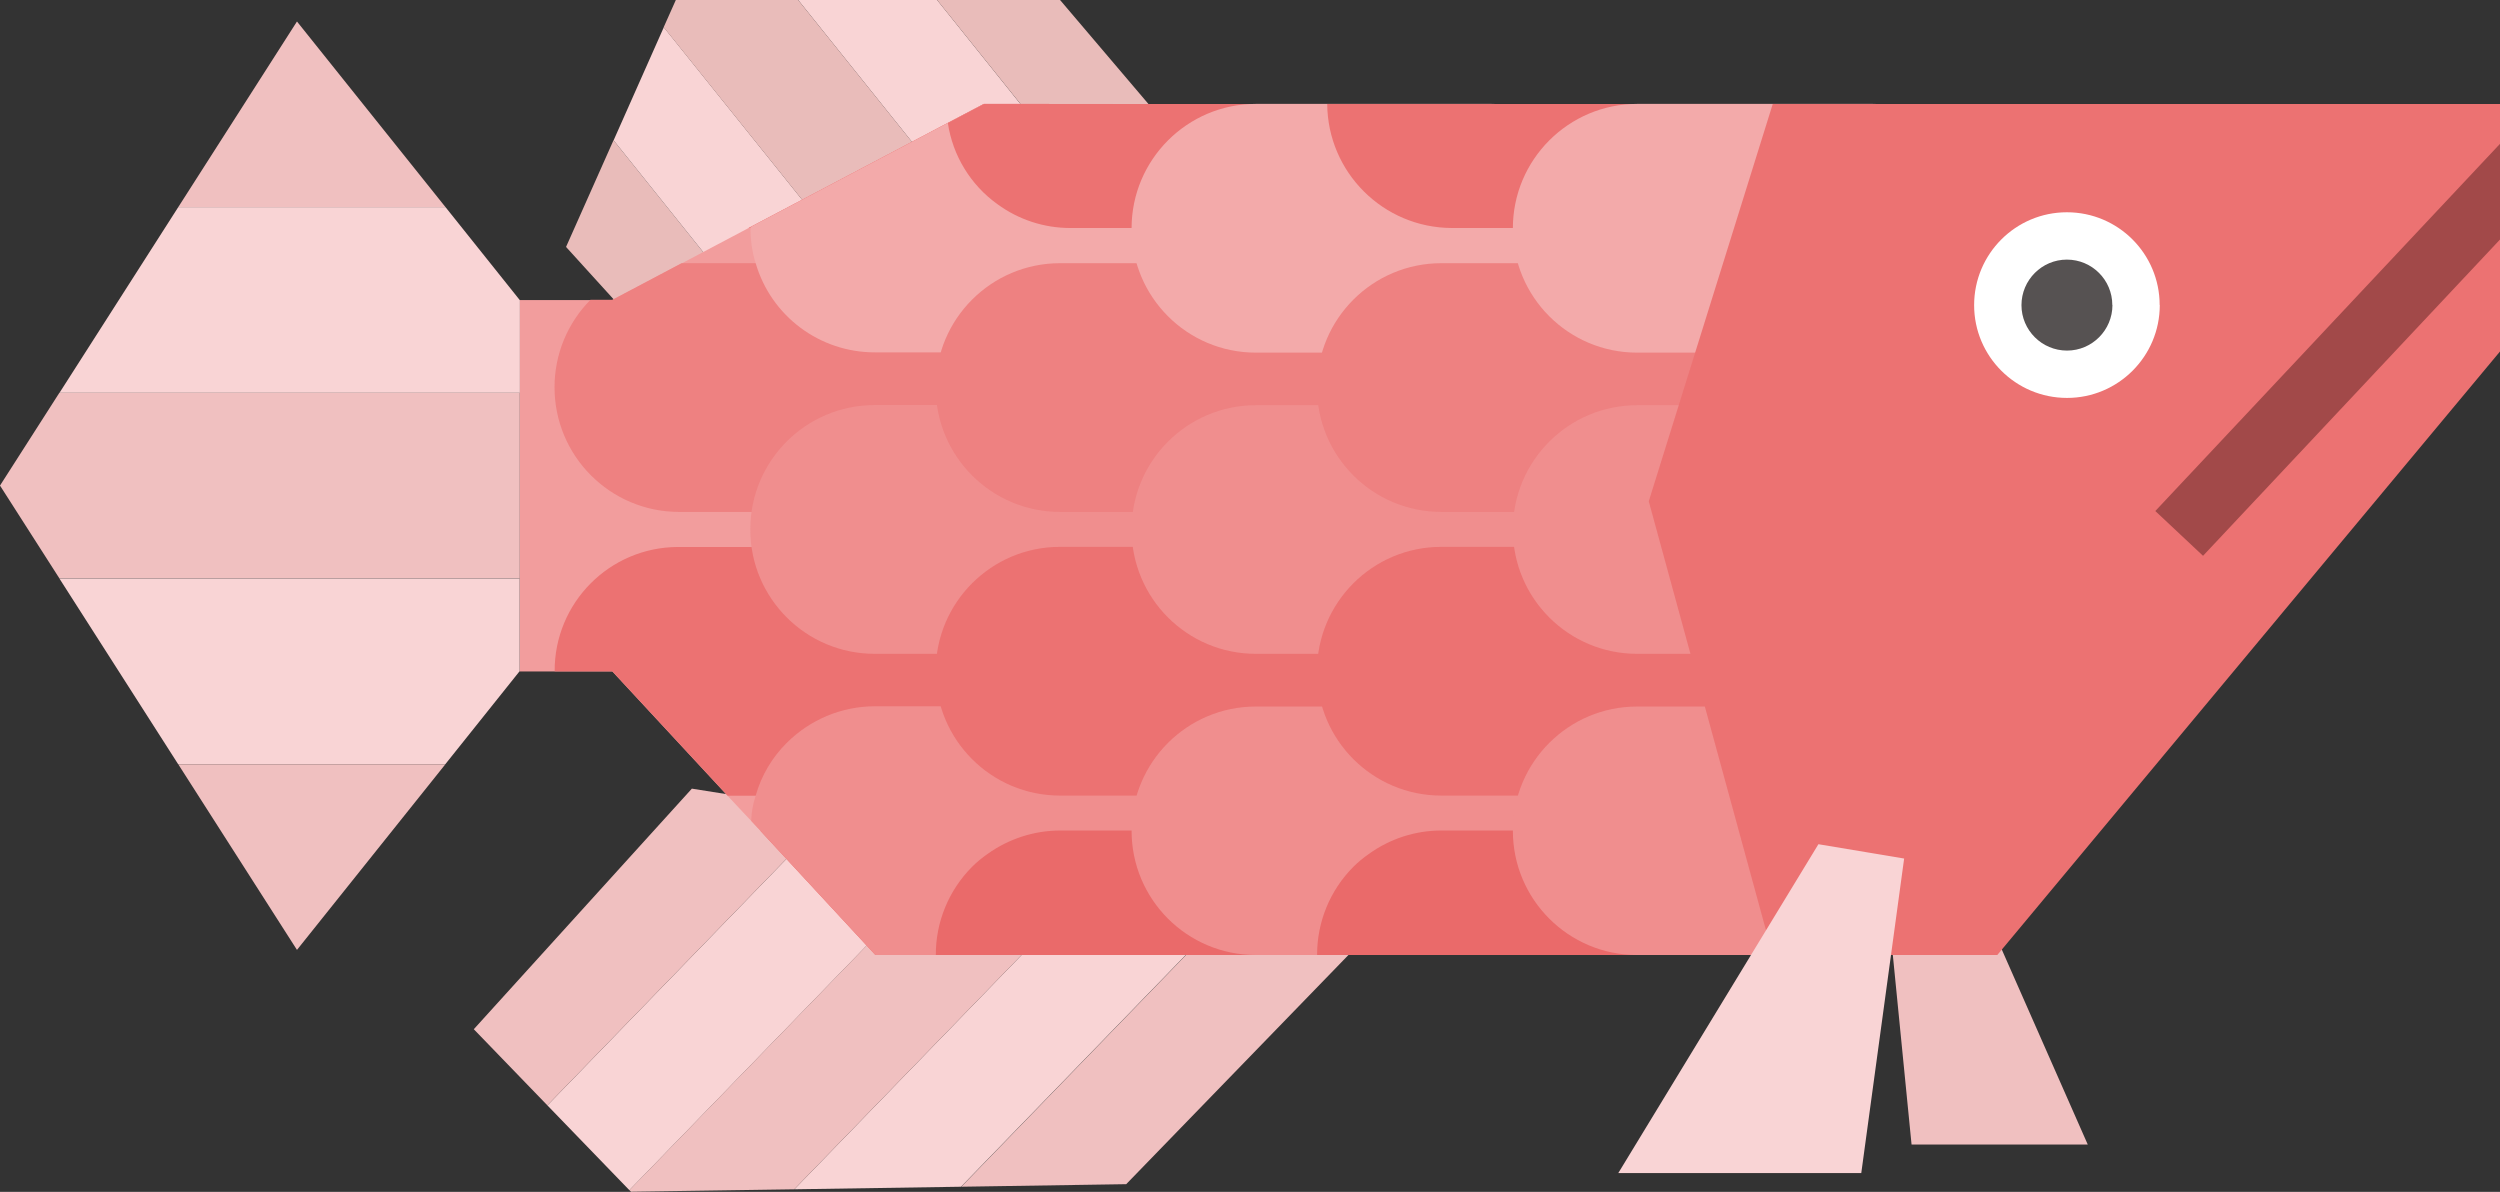 <?xml version="1.0" encoding="UTF-8"?>
<svg id="Layer_2" data-name="Layer 2" xmlns="http://www.w3.org/2000/svg" viewBox="0 0 195.39 93.15">
  <rect x="0" y="0" width="195.39" height="93.15" fill="#333333" stroke="none"/>
  <defs>
    <style>
      .cls-1 {
        fill: #f0c0c0;
      }

      .cls-2 {
        fill: #fff;
      }

      .cls-3 {
        fill: #ea6a6a;
      }

      .cls-4 {
        fill: #f3aaaa;
      }

      .cls-5 {
        fill: #f9d4d5;
      }

      .cls-6 {
        fill: #f29d9d;
      }

      .cls-7 {
        fill: #a24949;
      }

      .cls-8 {
        fill: #ec7272;
      }

      .cls-9 {
        fill: #565252;
      }

      .cls-10 {
        fill: #e9bcba;
      }

      .cls-11 {
        fill: #f08e8e;
      }

      .cls-12 {
        fill: #ee8181;
      }
    </style>
  </defs>
  <g id="Layer_1-2" data-name="Layer 1">
    <g id="Group_14" data-name="Group 14">
      <path id="Path_47" data-name="Path 47" class="cls-5" d="m65.09,63.39l-22.31,23,6.41,6.63,27.02-27.85-11.12-1.78Z"/>
      <path id="Path_48" data-name="Path 48" class="cls-1" d="m54.08,61.63l-17.05,18.81,5.75,5.95,22.31-23-11-1.75Z"/>
      <path id="Path_49" data-name="Path 49" class="cls-1" d="m109.45,70.46l-11-1.76-23.32,24.05,12.89-.2,21.43-22.1Z"/>
      <path id="Path_50" data-name="Path 50" class="cls-5" d="m87.32,66.93l-25.24,26.02,13.03-.2,23.32-24.05-11.12-1.77Z"/>
      <path id="Path_51" data-name="Path 51" class="cls-1" d="m76.21,65.16l-27.02,27.85.13.13,12.76-.19,25.24-26.02-11.12-1.77Z"/>
    </g>
    <g id="Group_15" data-name="Group 15">
      <path id="Path_52" data-name="Path 52" class="cls-10" d="m44.24,19.3l10.72,11.8,7.82-1.64-14.83-18.5-3.71,8.34Z"/>
      <path id="Path_53" data-name="Path 53" class="cls-5" d="m47.95,10.96l14.83,18.5,9.43-1.98L51.88,2.13l-3.92,8.83Z"/>
      <path id="Path_54" data-name="Path 54" class="cls-5" d="m73.24,0h-10.86l20.29,25.3,9.29-1.94L73.24,0Z"/>
      <path id="Path_55" data-name="Path 55" class="cls-10" d="m52.82,0l-.95,2.13,20.34,25.35,10.46-2.19L62.38,0h-9.56Z"/>
      <path id="Path_56" data-name="Path 56" class="cls-10" d="m101.08,21.45L82.85,0h-9.61l18.73,23.35,9.11-1.9Z"/>
    </g>
    <path id="Path_57" data-name="Path 57" class="cls-6" d="m138.55,8.13v66.51h-70.13l-9-9.72-.71-.76-1.84-1.96-9.01-9.72h-7.25v-29.03h7.25l5.41-2.86,5.22-2.76.15-.08,15.43-8.14,2.81-1.48h61.66Z"/>
    <g id="Group_16" data-name="Group 16">
      <path id="Path_58" data-name="Path 58" class="cls-8" d="m82,8.13c-.04,5.35-4.37,9.67-9.72,9.69h-13.78l.15-.08,15.43-8.14,2.81-1.48h5.1Z"/>
      <path id="Path_59" data-name="Path 59" class="cls-12" d="m81.18,30.3c0,.45-.03.91-.1,1.35-.35,2.62-1.76,4.98-3.9,6.53-1.67,1.19-3.67,1.84-5.72,1.83h-18.4c-5.38-.01-9.73-4.38-9.72-9.76,0-2.55,1.01-5,2.81-6.82h1.71l5.41-2.86h18.19c2.05,0,4.05.64,5.72,1.84,1.74,1.26,3.01,3.07,3.6,5.13.28.89.41,1.82.4,2.75Z"/>
      <path id="Path_60" data-name="Path 60" class="cls-8" d="m81.18,74.64h-12.76l-9-9.72h12.04c5.34-.02,9.7,4.29,9.72,9.63,0,.03,0,.06,0,.09h0Z"/>
      <path id="Path_61" data-name="Path 61" class="cls-8" d="m81.18,52.47c.02,5.34-4.29,9.69-9.63,9.72-.03,0-.06,0-.09,0h-14.59l-9.01-9.72h-4.51c-.03-5.34,4.27-9.69,9.61-9.72.04,0,.07,0,.11,0h18.39c2.05-.01,4.05.63,5.72,1.83,2.12,1.55,3.53,3.9,3.9,6.5.07.46.11.92.1,1.38Z"/>
    </g>
    <g id="Group_17" data-name="Group 17">
      <path id="Path_62" data-name="Path 62" class="cls-1" d="m23.21,1.68l-9.28,14.51h20.89L23.21,1.68Z"/>
      <path id="Path_63" data-name="Path 63" class="cls-1" d="m23.21,74.24l11.6-14.51H13.93l9.28,14.51Z"/>
      <path id="Path_64" data-name="Path 64" class="cls-1" d="m40.62,30.7H4.64l-4.64,7.25,4.64,7.25h35.98v-14.51Z"/>
      <path id="Path_65" data-name="Path 65" class="cls-5" d="m40.62,23.45l-5.8-7.26H13.93l-9.28,14.51h35.98v-7.25Z"/>
      <path id="Path_66" data-name="Path 66" class="cls-5" d="m40.62,45.21H4.64l9.28,14.51h20.89l5.8-7.26v-7.26Z"/>
    </g>
    <g id="Group_18" data-name="Group 18">
      <path id="Path_67" data-name="Path 67" class="cls-4" d="m96.48,17.82c.01.93-.12,1.86-.4,2.75-1.22,4.13-5.01,6.96-9.31,6.97h-18.4c-4.31,0-8.1-2.83-9.31-6.97-.28-.89-.41-1.82-.4-2.75v-.08l15.43-8.14,2.81-1.48h9.87c5.36,0,9.71,4.34,9.71,9.69Z"/>
      <path id="Path_68" data-name="Path 68" class="cls-11" d="m96.48,41.38c0,5.37-4.35,9.72-9.71,9.72h-18.41c-5.37,0-9.72-4.35-9.72-9.72h0c0-5.37,4.35-9.72,9.71-9.72h18.41c5.37,0,9.71,4.35,9.71,9.72h0s0,0,0,0Z"/>
      <path id="Path_69" data-name="Path 69" class="cls-11" d="m59.42,64.92l9,9.72h18.35c5.37,0,9.72-4.35,9.72-9.72s-4.35-9.72-9.72-9.72h-18.39c-2.58,0-5.06,1.03-6.89,2.86-1.15,1.14-1.99,2.56-2.43,4.13-.21.64-.33,1.3-.35,1.96l.71.77Z"/>
    </g>
    <g id="Group_19" data-name="Group 19">
      <path id="Path_70" data-name="Path 70" class="cls-8" d="m111.79,8.13c-.04,5.35-4.37,9.67-9.72,9.69h-18.42c-2.05,0-4.04-.65-5.69-1.86-2.1-1.5-3.5-3.8-3.88-6.35l2.81-1.48h34.9Z"/>
      <path id="Path_71" data-name="Path 71" class="cls-12" d="m110.98,30.29c0,5.37-4.35,9.72-9.72,9.72h-18.41c-5.37,0-9.72-4.35-9.72-9.72h0c0-5.37,4.35-9.72,9.72-9.72h18.41c5.37,0,9.72,4.35,9.72,9.72h0Z"/>
      <path id="Path_72" data-name="Path 72" class="cls-3" d="m110.98,74.64h-37.84c-.01-2.58,1.01-5.06,2.83-6.89.37-.37.77-.7,1.2-1,1.66-1.19,3.65-1.84,5.69-1.84h18.39c5.35-.02,9.7,4.29,9.72,9.64,0,.03,0,.06,0,.08h0Z"/>
      <path id="Path_73" data-name="Path 73" class="cls-8" d="m110.98,52.46c0,5.37-4.35,9.72-9.72,9.72h-18.41c-5.37,0-9.72-4.35-9.72-9.72h0c0-5.37,4.35-9.72,9.71-9.72h18.41c5.37,0,9.72,4.35,9.72,9.71h0Z"/>
    </g>
    <g id="Group_20" data-name="Group 20">
      <path id="Path_74" data-name="Path 74" class="cls-4" d="m126.28,17.84c0,5.37-4.35,9.72-9.72,9.72h-18.41c-5.37,0-9.71-4.35-9.71-9.72h0c0-5.36,4.35-9.71,9.71-9.72h18.41c5.37,0,9.72,4.35,9.72,9.71h0Z"/>
      <path id="Path_75" data-name="Path 75" class="cls-11" d="m126.28,41.38c0,5.37-4.35,9.72-9.72,9.72h-18.41c-5.37,0-9.71-4.35-9.71-9.71h0c0-5.37,4.35-9.72,9.71-9.72h18.41c5.37,0,9.72,4.35,9.72,9.72h0s0,0,0,0Z"/>
      <path id="Path_76" data-name="Path 76" class="cls-11" d="m126.28,64.92c0,5.37-4.35,9.72-9.72,9.72h-18.41c-5.37,0-9.71-4.35-9.71-9.71h0c0-5.37,4.35-9.71,9.71-9.71h18.41c5.36,0,9.71,4.34,9.72,9.71h0s0,0,0,0Z"/>
    </g>
    <g id="Group_21" data-name="Group 21">
      <path id="Path_77" data-name="Path 77" class="cls-8" d="m138.55,8.13v7.01c-1.8,1.72-4.19,2.68-6.68,2.68h-18.42c-5.35-.03-9.68-4.35-9.72-9.69h34.82Z"/>
      <path id="Path_78" data-name="Path 78" class="cls-12" d="m140.77,30.29c0,5.37-4.35,9.72-9.71,9.72h-18.41c-5.37,0-9.72-4.35-9.72-9.72h0c0-5.37,4.35-9.72,9.72-9.72h18.41c5.37,0,9.71,4.35,9.71,9.72h0Z"/>
      <path id="Path_79" data-name="Path 79" class="cls-3" d="m138.55,68.44v6.2h-35.61c-.01-2.58,1.01-5.06,2.83-6.89.37-.37.77-.7,1.2-1,1.65-1.19,3.63-1.84,5.66-1.84h18.42c2.9,0,5.64,1.3,7.49,3.52Z"/>
      <path id="Path_80" data-name="Path 80" class="cls-8" d="m140.77,52.46c0,5.37-4.35,9.72-9.71,9.72h-18.41c-5.37,0-9.72-4.35-9.72-9.72h0c0-5.37,4.35-9.72,9.71-9.72h18.41c5.36,0,9.71,4.35,9.71,9.71h0Z"/>
    </g>
    <g id="Group_22" data-name="Group 22">
      <path id="Path_81" data-name="Path 81" class="cls-4" d="m156.08,17.84c0,5.37-4.35,9.72-9.72,9.72h-18.41c-5.37,0-9.71-4.35-9.71-9.72h0c0-5.36,4.35-9.71,9.71-9.72h18.41c5.37,0,9.72,4.35,9.72,9.71h0Z"/>
      <path id="Path_82" data-name="Path 82" class="cls-11" d="m156.08,41.38c0,5.37-4.35,9.72-9.72,9.72h-18.41c-5.37,0-9.71-4.35-9.71-9.71h0c0-5.37,4.35-9.72,9.71-9.72h18.41c5.37,0,9.72,4.35,9.72,9.72h0Z"/>
      <path id="Path_83" data-name="Path 83" class="cls-11" d="m156.08,64.92c0,5.37-4.35,9.72-9.72,9.72h-18.41c-5.37,0-9.71-4.35-9.71-9.71h0c0-5.37,4.35-9.71,9.71-9.71h18.41c5.36,0,9.71,4.34,9.72,9.71h0Z"/>
    </g>
    <path id="Path_84" data-name="Path 84" class="cls-1" d="m146.97,64.87l2.43,24.58h13.77l-11.33-25.7-4.86,1.12Z"/>
    <path id="Path_85" data-name="Path 85" class="cls-8" d="m195.39,8.13v19.34l-39.29,47.17h-17.55l-9.69-35.46,9.69-31.05h56.84Z"/>
    <path id="Path_86" data-name="Path 86" class="cls-2" d="m168.8,23.84c0,4.01-3.25,7.26-7.25,7.26-4.01,0-7.26-3.25-7.26-7.25,0-4.01,3.25-7.26,7.25-7.26h0c4.01,0,7.25,3.25,7.25,7.25Z"/>
    <path id="Path_87" data-name="Path 87" class="cls-9" d="m165.1,23.84c0,1.96-1.59,3.56-3.55,3.56-1.96,0-3.56-1.59-3.56-3.55,0-1.96,1.59-3.56,3.55-3.56h0c1.96,0,3.55,1.59,3.55,3.55h0Z"/>
    <path id="Path_88" data-name="Path 88" class="cls-5" d="m148.82,67.1l-3.35,24.58h-18.99l15.64-25.7,6.7,1.12Z"/>
    <g id="Group_23" data-name="Group 23">
      <path id="Path_89" data-name="Path 89" class="cls-7" d="m195.39,11.24v7.48l-23.21,24.72-3.73-3.5,26.94-28.7Z"/>
    </g>
  </g>
</svg>